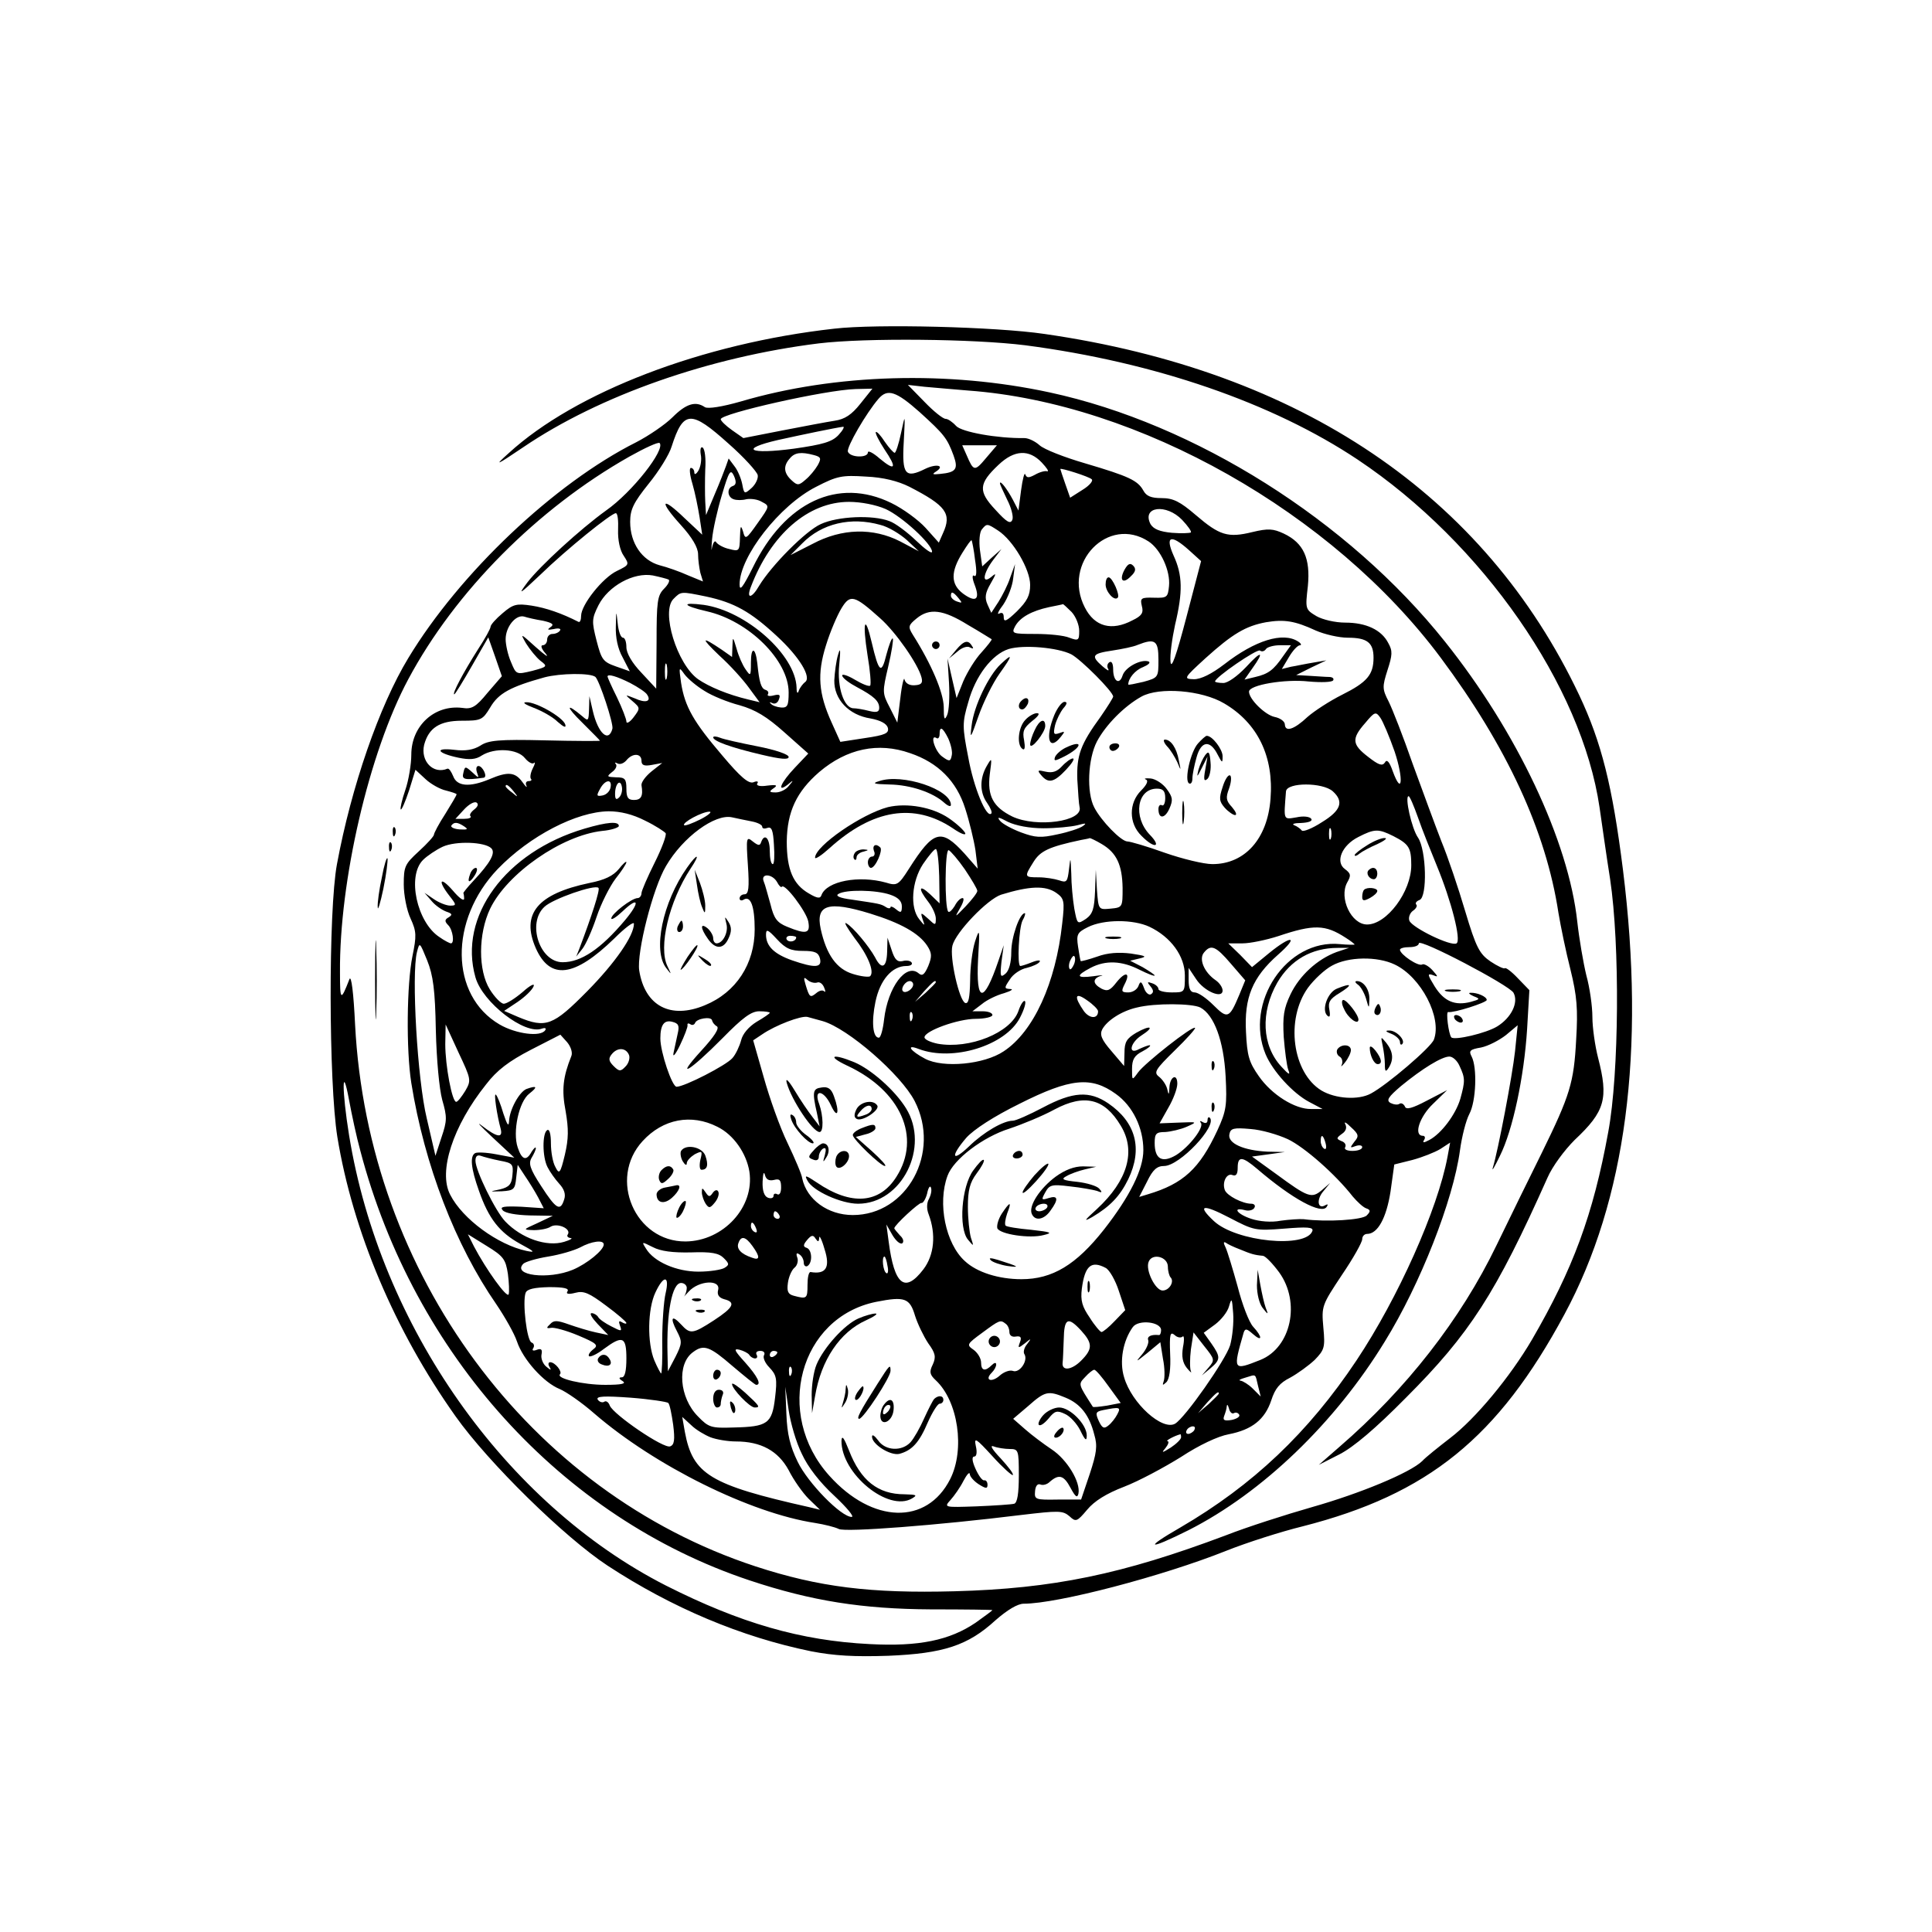<?xml version="1.0" standalone="no"?>
<!DOCTYPE svg PUBLIC "-//W3C//DTD SVG 20010904//EN"
 "http://www.w3.org/TR/2001/REC-SVG-20010904/DTD/svg10.dtd">
<svg version="1.0" xmlns="http://www.w3.org/2000/svg"
 width="512pt" height="512pt" viewBox="0 0 512 512"
 preserveAspectRatio="xMidYMid meet">
<g transform="translate(0,512) scale(0.1,-0.1)"
fill="#000000" stroke="none">
<path d="M2211 4249 c-350 -39 -686 -168 -863 -330 -39 -35 -35 -34 39 16 202
137 493 239 783 275 125 15 411 12 547 -5 344 -45 656 -153 881 -303 331 -221
594 -600 641 -922 6 -41 18 -127 28 -190 26 -173 24 -515 -5 -670 -40 -220
-94 -364 -202 -550 -58 -99 -150 -210 -217 -261 -31 -24 -65 -51 -74 -61 -32
-31 -165 -86 -292 -122 -70 -20 -173 -53 -229 -75 -274 -103 -457 -141 -718
-148 -223 -6 -360 11 -528 66 -600 197 -1027 775 -1061 1436 -4 84 -10 132
-15 120 -23 -59 -25 -58 -25 18 -2 242 77 583 181 777 124 232 342 452 586
590 41 23 76 39 80 36 16 -17 -72 -130 -142 -179 -68 -49 -174 -146 -208 -190
-27 -36 -22 -33 33 19 71 69 189 164 201 164 5 0 7 -20 6 -44 -1 -27 5 -55 15
-69 15 -23 15 -24 -18 -40 -38 -18 -95 -90 -95 -119 0 -11 -3 -18 -7 -16 -45
23 -86 37 -124 43 -40 6 -49 4 -77 -20 -18 -15 -32 -31 -32 -36 0 -5 -15 -32
-34 -61 -38 -60 -69 -118 -62 -118 2 0 23 34 47 76 l43 75 18 -51 18 -52 -38
-44 c-31 -38 -42 -44 -67 -40 -73 9 -135 -47 -135 -124 0 -25 -7 -68 -16 -94
-9 -26 -14 -49 -12 -51 2 -3 12 20 22 50 l17 55 27 -25 c14 -13 39 -27 54 -30
15 -4 28 -8 28 -10 0 -3 -14 -26 -30 -52 -17 -26 -30 -51 -30 -55 0 -4 -18
-24 -40 -44 -37 -34 -40 -40 -40 -88 0 -28 8 -69 18 -90 16 -35 16 -46 5 -100
-15 -74 -17 -247 -3 -336 35 -218 117 -430 225 -586 23 -34 48 -78 55 -99 16
-48 71 -109 113 -126 17 -7 59 -36 92 -65 161 -139 414 -264 585 -290 25 -4
53 -11 63 -16 18 -9 264 10 482 37 101 12 111 12 129 -3 17 -16 20 -15 47 17
19 23 51 43 98 61 39 15 106 51 151 79 47 31 98 55 126 60 62 12 96 39 113 90
10 31 22 46 50 60 20 11 49 32 65 47 26 27 28 33 23 86 -5 57 -4 59 49 139 30
44 54 87 54 95 0 8 6 14 13 14 28 0 51 42 62 112 l10 72 48 12 c26 7 59 20 74
29 l26 17 -7 -38 c-26 -139 -131 -374 -241 -539 -128 -192 -275 -331 -467
-443 -99 -57 -86 -61 22 -7 195 99 388 284 520 500 94 152 181 374 199 506 5
37 16 80 25 97 18 34 21 123 6 152 -8 15 -5 19 25 24 19 4 48 19 66 33 l31 26
-7 -69 c-7 -64 -45 -264 -59 -309 -3 -11 5 3 19 32 34 68 64 209 72 336 l6
103 -31 32 c-16 17 -32 29 -34 26 -3 -2 -20 6 -38 18 -29 20 -38 36 -67 133
-18 61 -46 144 -63 185 -16 41 -50 134 -76 205 -25 72 -54 146 -64 166 -17 33
-17 39 -3 83 13 40 14 51 2 72 -18 35 -59 54 -114 54 -27 0 -60 8 -76 17 -30
18 -30 19 -23 80 7 73 -11 114 -64 139 -28 13 -41 14 -83 4 -65 -16 -87 -9
-150 45 -42 36 -60 45 -91 45 -27 0 -40 5 -48 20 -15 27 -39 38 -154 72 -55
16 -109 37 -121 48 -11 10 -29 19 -40 19 -72 -1 -166 16 -181 32 -10 11 -22
19 -28 19 -7 0 -32 20 -56 45 l-44 45 44 -5 c25 -2 77 -7 116 -10 452 -33 966
-324 1252 -708 175 -235 279 -459 312 -676 6 -36 20 -104 32 -151 17 -69 20
-104 15 -185 -6 -114 -16 -147 -91 -300 -30 -60 -84 -171 -120 -245 -95 -197
-240 -382 -416 -534 l-55 -48 55 28 c37 19 95 68 175 149 170 170 239 277 376
584 13 30 45 73 72 100 81 76 90 110 62 218 -8 31 -15 80 -15 108 0 28 -7 78
-16 110 -8 33 -19 97 -24 142 -23 214 -160 504 -351 743 -256 321 -662 577
-1047 660 -268 58 -568 50 -819 -24 -49 -14 -87 -20 -95 -15 -25 17 -50 9 -86
-27 -19 -19 -63 -49 -96 -66 -217 -109 -468 -347 -604 -572 -77 -127 -151
-341 -189 -546 -23 -123 -22 -579 1 -723 41 -250 152 -513 313 -740 87 -123
289 -321 403 -396 171 -112 354 -189 539 -227 62 -12 115 -15 205 -12 146 6
211 27 284 94 32 28 59 44 75 44 90 0 368 73 536 140 55 22 146 51 203 65 333
85 518 235 694 562 163 302 215 697 155 1178 -28 223 -57 338 -116 463 -251
530 -738 859 -1417 957 -129 19 -446 27 -557 14z m69 -199 c-23 -29 -41 -41
-68 -45 -20 -3 -83 -15 -140 -26 l-102 -20 -30 21 c-17 12 -30 25 -30 29 0 15
279 78 358 80 l44 1 -32 -40z m157 -22 c65 -59 73 -69 90 -115 13 -36 7 -45
-36 -49 -19 -2 -22 -1 -11 6 25 16 3 22 -27 8 -54 -27 -63 -16 -58 70 4 77 4
77 -7 25 -6 -29 -14 -53 -17 -53 -3 0 -15 13 -26 29 -11 17 -21 28 -24 26 -2
-3 8 -23 23 -46 34 -50 29 -59 -13 -24 -17 15 -31 22 -31 16 0 -15 -47 -14
-53 2 -4 12 49 103 81 140 24 28 47 20 109 -35z m-506 -84 c41 -36 75 -74 77
-83 2 -9 -6 -25 -16 -34 -19 -17 -20 -17 -25 10 -3 15 -12 37 -21 48 l-15 20
-7 -20 c-4 -11 -17 -45 -30 -75 l-23 -55 -2 35 c-1 19 -1 58 0 86 2 29 -1 54
-7 58 -5 3 -7 -5 -5 -18 3 -14 0 -32 -6 -43 -6 -10 -11 -12 -11 -5 0 6 -4 12
-9 12 -5 0 -3 -19 4 -42 7 -24 15 -64 19 -89 l7 -46 -47 44 c-61 59 -69 47
-10 -18 30 -33 46 -60 46 -78 0 -14 3 -36 6 -49 l7 -23 -39 16 c-22 10 -56 22
-76 27 -47 13 -78 59 -78 115 0 33 9 51 49 101 27 33 55 78 61 99 31 96 51 97
151 7z m291 23 c-17 -18 -41 -25 -118 -36 -120 -16 -146 -1 -42 23 68 15 150
32 172 35 5 1 0 -9 -12 -22z m391 -61 c-30 -36 -33 -35 -51 7 l-12 27 46 0 46
0 -29 -34z m-456 8 c19 -5 20 -9 10 -27 -7 -12 -21 -29 -32 -38 -18 -16 -22
-16 -37 -2 -21 19 -23 38 -5 58 13 16 30 18 64 9z m604 -20 c13 -14 20 -24 14
-23 -5 2 -20 -2 -32 -9 -17 -9 -22 -9 -26 1 -2 6 -7 -12 -11 -42 l-7 -54 -15
29 c-15 28 -34 53 -34 43 0 -3 9 -22 19 -43 11 -21 17 -45 14 -53 -5 -13 -15
-7 -45 26 -46 49 -45 69 8 119 42 40 81 42 115 6z m-819 -62 c-16 -5 -15 -29
2 -35 8 -3 23 -3 34 0 11 2 30 0 41 -7 21 -11 21 -11 -11 -56 -31 -44 -33 -45
-39 -22 -6 18 -7 15 -8 -16 -1 -36 -2 -38 -28 -31 -15 3 -31 12 -35 18 -3 6
-8 0 -11 -14 -2 -13 -2 -4 0 21 2 25 14 78 26 118 19 64 23 70 32 51 7 -16 6
-24 -3 -27z m951 18 c5 -4 -6 -17 -24 -28 l-33 -21 -13 37 c-7 20 -13 38 -13
39 0 4 76 -20 83 -27z m-483 -20 c97 -50 113 -71 89 -123 l-11 -25 -35 39
c-19 21 -60 51 -91 66 -141 69 -282 3 -367 -171 -26 -52 -35 -64 -35 -45 0 74
106 210 203 259 56 29 69 31 132 27 46 -2 85 -12 115 -27z m-63 -59 c44 -20
123 -93 123 -113 0 -7 -19 7 -42 29 -24 23 -56 47 -71 52 -44 17 -137 13 -182
-8 -40 -18 -130 -109 -163 -163 -20 -35 -35 -36 -22 -3 53 139 152 225 260
225 32 0 72 -8 97 -19z m786 -29 c15 -16 25 -30 23 -33 -3 -2 -25 -3 -50 -1
-33 3 -49 10 -57 23 -24 47 42 55 84 11z m-800 -13 c21 -5 52 -24 70 -40 l32
-30 -49 26 c-72 37 -155 35 -232 -6 l-59 -30 31 31 c52 53 129 71 207 49z
m312 -15 c40 -26 85 -103 85 -144 0 -28 -8 -43 -35 -70 -27 -26 -35 -30 -35
-16 0 11 -4 14 -12 10 -7 -4 -2 7 11 24 12 18 24 49 26 69 l5 38 -13 -36 c-6
-19 -21 -48 -31 -64 l-19 -29 -10 22 c-8 18 -6 31 8 55 16 28 16 30 2 18 -26
-21 -22 9 5 45 l22 29 -26 -23 -25 -23 -6 43 c-3 24 -1 48 5 55 13 16 14 16
43 -3z m399 -29 c32 -21 58 -78 54 -118 -3 -30 -5 -32 -40 -31 -34 1 -37 -1
-32 -22 5 -18 0 -26 -25 -38 -55 -29 -100 -17 -126 34 -61 118 62 245 169 175z
m-460 -49 c5 -31 4 -46 -2 -42 -6 4 -6 -6 1 -24 15 -39 3 -48 -31 -23 -33 25
-33 58 -1 109 12 19 22 34 24 32 1 -2 6 -25 9 -52z m567 26 l32 -29 -39 -149
c-27 -103 -40 -139 -42 -118 -2 17 4 61 12 98 21 88 20 132 -4 184 -23 52 -7
57 41 14z m-1379 -78 c4 -3 -2 -14 -12 -24 -18 -18 -20 -34 -20 -142 l-1 -123
-39 42 c-25 26 -40 52 -40 68 0 14 -4 25 -9 25 -6 0 -12 17 -14 38 -4 36 -4
35 -5 -8 -1 -29 5 -59 18 -82 l19 -37 -37 13 c-34 12 -38 18 -51 68 -13 51
-13 58 5 94 26 51 93 88 144 79 19 -4 38 -9 42 -11z m100 -45 c74 -16 117 -40
186 -104 61 -56 94 -111 75 -123 -5 -4 -13 -14 -16 -22 -3 -10 -6 -7 -6 8 -3
87 -134 203 -246 219 -61 8 -57 -2 8 -17 111 -25 217 -130 217 -215 0 -35 -3
-41 -20 -40 -11 1 -23 5 -27 10 -5 4 -3 5 3 2 7 -4 15 0 18 9 5 13 2 15 -14
11 -11 -3 -18 -1 -15 3 3 5 0 10 -7 12 -11 4 -16 20 -21 70 -5 44 -17 45 -17
2 0 -36 -1 -37 -14 -18 -8 11 -19 36 -24 55 -10 33 -10 33 -11 6 l-1 -28 -27
19 c-55 37 -57 33 -7 -15 29 -26 64 -65 79 -86 l28 -38 -29 7 c-55 13 -105 34
-134 54 -56 40 -99 180 -65 213 20 20 19 20 87 6z m668 -4 c11 -13 10 -14 -4
-9 -9 3 -16 10 -16 15 0 13 6 11 20 -6z m-208 -53 c42 -37 101 -122 110 -157
4 -15 0 -20 -18 -21 -14 -1 -24 5 -27 15 -1 9 -7 -13 -11 -49 l-8 -65 -20 40
c-20 38 -20 41 -4 109 9 38 14 71 12 74 -3 2 -10 -17 -17 -43 -13 -53 -20 -48
-39 33 -18 77 -25 55 -11 -34 7 -41 10 -78 7 -81 -3 -3 -21 4 -41 16 -20 12
-35 16 -33 10 2 -7 20 -20 39 -30 45 -24 59 -37 59 -55 0 -11 -7 -13 -27 -8
-15 4 -34 7 -41 7 -25 0 -44 55 -38 115 4 40 3 48 -3 27 -5 -16 -9 -47 -10
-68 -1 -50 38 -92 96 -101 27 -5 43 -14 46 -25 3 -14 -6 -19 -61 -27 l-65 -10
-23 51 c-35 77 -39 129 -15 205 11 36 30 80 41 98 23 38 34 35 102 -26z m508
16 c11 -12 20 -34 20 -50 0 -25 -2 -27 -26 -18 -14 6 -54 10 -90 10 -61 0 -64
1 -54 20 13 24 44 41 90 51 19 4 36 7 37 8 1 0 11 -9 23 -21z m-275 -34 c33
-19 61 -37 63 -38 1 -2 -11 -17 -27 -35 -16 -17 -37 -51 -48 -76 l-18 -45 -12
52 -12 53 4 -65 c2 -36 0 -74 -5 -85 -7 -16 -9 -11 -9 22 -1 38 -32 112 -82
191 -13 21 -12 25 10 43 34 28 70 24 136 -17z m-1126 11 c26 -6 30 -10 20 -17
-10 -7 -8 -8 9 -5 12 3 20 1 16 -4 -3 -5 -12 -9 -20 -9 -8 0 -14 -7 -14 -15 0
-8 -5 -15 -12 -15 -6 0 -3 -10 8 -22 10 -13 -1 -5 -26 17 -41 37 -42 38 -26
10 10 -16 27 -37 38 -46 20 -15 19 -16 -22 -27 -42 -10 -42 -10 -56 24 -8 18
-14 46 -14 60 0 33 27 66 49 60 9 -3 31 -8 50 -11z m2048 -26 c23 -10 61 -19
85 -19 51 0 68 -13 68 -53 0 -45 -17 -65 -83 -98 -34 -17 -75 -44 -92 -59 -35
-33 -59 -41 -60 -20 0 8 -12 17 -27 20 -25 5 -68 47 -68 67 0 18 96 34 158 27
34 -3 62 -2 65 3 3 5 -2 9 -11 9 -9 0 -33 2 -52 3 l-35 2 40 20 40 19 -35 -6
c-19 -3 -46 -9 -59 -11 l-24 -6 19 32 c10 17 23 31 29 31 5 0 3 5 -5 10 -40
26 -114 3 -195 -60 -34 -26 -62 -40 -81 -40 -28 1 -28 2 31 56 71 64 106 85
160 95 48 8 76 4 132 -22z m-417 -77 c0 -47 0 -48 -40 -59 -22 -5 -40 -9 -40
-7 0 16 18 38 39 46 14 6 21 12 15 15 -20 7 -62 -15 -69 -37 -8 -26 -25 -16
-25 16 0 15 -4 23 -10 19 -6 -4 -7 -12 -3 -18 3 -7 -3 -3 -15 7 -32 28 -28 34
26 42 26 4 56 10 67 15 46 18 55 12 55 -39z m-231 14 c26 -14 111 -99 111
-112 0 -3 -15 -27 -33 -53 -54 -74 -64 -103 -62 -167 2 -33 4 -65 6 -73 10
-38 -114 -55 -178 -25 -51 25 -67 55 -60 112 6 45 6 46 -8 22 -19 -33 -19 -70
1 -98 9 -13 14 -25 11 -28 -13 -13 -47 70 -61 149 -16 81 -16 92 0 146 19 70
63 127 107 141 40 12 130 4 166 -14z m562 -4 c-26 -38 -40 -48 -74 -56 l-29
-7 21 30 c33 46 24 48 -17 3 -23 -24 -48 -42 -60 -42 -12 0 -22 2 -22 4 0 11
111 87 119 82 5 -4 12 -2 16 4 3 5 20 10 36 10 l30 0 -20 -28z m-1634 -59 c-3
-10 -5 -2 -5 17 0 19 2 27 5 18 2 -10 2 -26 0 -35z m100 -34 c20 -13 62 -30
93 -38 42 -12 72 -30 119 -72 l63 -56 -36 -38 c-37 -39 -49 -68 -18 -44 15 13
16 12 3 -3 -7 -10 -23 -18 -35 -18 -17 0 -19 2 -6 11 12 8 8 10 -17 7 -19 -3
-30 0 -26 6 4 5 -1 7 -10 3 -13 -5 -35 14 -83 71 -76 89 -99 129 -109 192 -6
43 -6 44 9 23 9 -12 33 -32 53 -44z m-289 37 c11 -11 48 -123 45 -137 -10 -38
-38 -13 -52 47 l-9 39 -1 -34 c-1 -32 -2 -33 -18 -19 -44 37 -44 26 0 -17 26
-26 47 -47 47 -48 0 -1 -66 -1 -146 1 -123 3 -150 0 -171 -14 -18 -11 -39 -15
-70 -11 -53 6 -45 -9 12 -21 29 -6 46 -5 62 6 34 21 94 18 114 -7 9 -11 20
-17 24 -13 4 4 3 -3 -3 -14 -6 -12 -8 -24 -5 -28 3 -3 1 -6 -6 -6 -7 0 -9 -6
-6 -12 3 -7 -2 -3 -11 10 -19 26 -38 28 -87 7 -53 -22 -86 -19 -96 8 -5 12
-11 21 -15 20 -38 -16 -72 20 -62 63 12 45 41 64 100 64 51 0 55 2 75 35 22
38 54 55 144 80 42 11 122 12 135 1z m92 -16 c21 -11 42 -25 45 -31 12 -18 -4
-23 -32 -10 -28 11 -28 11 -7 -7 21 -18 21 -19 3 -43 -10 -13 -19 -18 -19 -11
0 6 -11 35 -25 64 -14 28 -25 53 -25 55 0 8 24 1 60 -17z m1574 -54 c89 -52
132 -141 123 -253 -8 -106 -68 -173 -154 -173 -23 0 -80 14 -126 30 -47 17
-92 30 -99 30 -17 0 -70 55 -88 90 -21 40 -17 129 7 175 24 45 73 94 118 119
47 26 160 17 219 -18z m452 -128 c24 -72 20 -120 -5 -52 -9 26 -16 33 -21 23
-7 -10 -17 -6 -44 15 -43 33 -45 48 -8 90 25 30 28 31 40 14 7 -10 24 -50 38
-90z m-1183 35 c7 -16 12 -36 9 -46 -3 -15 -6 -16 -25 -2 -19 13 -34 61 -15
49 4 -3 8 2 8 10 0 23 8 19 23 -11z m-101 -39 c74 -25 123 -74 146 -147 11
-34 23 -84 27 -110 l6 -49 -35 40 c-62 68 -82 62 -147 -40 -28 -44 -32 -46
-61 -37 -72 20 -157 4 -171 -33 -3 -10 -11 -9 -33 4 -42 24 -59 63 -59 138 1
79 26 132 86 184 73 62 156 80 241 50z m-712 -20 c0 -12 7 -15 28 -11 l27 5
-28 -22 c-16 -13 -28 -29 -27 -37 5 -29 -1 -39 -20 -39 -16 0 -20 7 -20 30 0
26 -4 30 -27 30 -25 1 -26 2 -11 14 10 7 14 17 10 21 -4 5 -2 5 4 2 7 -4 17 0
24 8 16 20 40 19 40 -1z m-82 -71 c-2 -10 -11 -19 -21 -21 -16 -3 -17 -1 -7
17 13 25 33 28 28 4z m23 -26 c-8 -8 -11 -5 -11 9 0 27 14 41 18 19 2 -9 -1
-22 -7 -28z m-280 16 c13 -16 12 -17 -3 -4 -10 7 -18 15 -18 17 0 8 8 3 21
-13z m2171 0 c30 -27 22 -51 -29 -82 -26 -17 -50 -26 -53 -22 -3 4 -12 11 -20
14 -8 3 0 6 18 6 20 1 31 5 27 11 -4 6 -21 8 -39 4 -36 -6 -34 -9 -28 69 3 24
97 24 124 0z m226 -70 c11 -32 34 -89 50 -128 38 -92 65 -197 52 -205 -14 -9
-117 41 -125 60 -3 8 1 20 9 26 9 6 13 14 9 17 -3 4 1 9 9 12 21 8 18 132 -4
165 -17 24 -36 110 -25 110 3 0 14 -26 25 -57z m-2501 22 c-9 -7 -14 -15 -10
-18 3 -4 -4 -7 -17 -7 l-23 0 23 25 c12 13 27 22 33 18 6 -4 3 -11 -6 -18z
m453 -30 c27 -13 51 -29 54 -33 3 -5 -10 -40 -29 -78 -19 -38 -35 -75 -35 -81
0 -7 -5 -13 -10 -13 -16 0 -70 -42 -70 -54 0 -5 13 3 30 19 43 41 47 25 6 -24
-64 -76 -116 -111 -165 -111 -61 0 -95 104 -48 147 22 21 134 60 143 50 5 -4
-18 -75 -51 -162 l-8 -20 16 20 c9 11 26 49 38 85 12 36 35 81 50 101 16 20
29 40 29 44 0 4 -9 -4 -20 -18 -15 -18 -37 -29 -78 -37 -138 -29 -182 -82
-142 -173 38 -85 102 -77 208 26 28 28 52 46 52 39 0 -32 -50 -104 -124 -179
-90 -91 -109 -99 -183 -68 l-37 16 36 24 c19 13 38 31 42 41 4 9 -8 4 -29 -15
-20 -17 -42 -31 -50 -31 -7 0 -24 17 -37 38 -31 50 -31 147 1 214 45 93 189
194 297 206 24 2 44 9 44 13 0 13 -30 11 -91 -7 -210 -62 -335 -233 -289 -394
19 -67 131 -153 176 -136 9 3 12 1 9 -4 -12 -19 -78 -10 -121 15 -132 77 -134
277 -5 412 85 88 209 152 294 153 31 0 64 -8 97 -25z m147 4 c-22 -11 -41 -18
-44 -16 -6 7 48 36 67 36 8 0 -2 -9 -23 -20z m136 -6 c15 -3 27 -9 27 -14 0
-5 6 -6 14 -3 11 4 15 -7 17 -45 2 -28 1 -51 -3 -51 -5 0 -8 16 -8 35 0 34
-14 48 -23 23 -3 -10 -8 -9 -22 2 -17 14 -18 11 -13 -63 4 -60 2 -77 -9 -77
-7 0 -13 -5 -13 -11 0 -5 5 -7 11 -3 18 11 29 -17 29 -79 0 -91 -49 -167 -132
-201 -91 -38 -159 -2 -174 92 -7 48 36 218 71 277 45 77 130 139 175 129 14
-3 37 -8 53 -11z m772 -18 c33 0 74 4 90 8 22 6 26 6 15 -2 -8 -6 -38 -16 -67
-22 -45 -10 -59 -9 -97 5 -24 9 -50 23 -56 31 -9 11 -3 10 21 -3 21 -10 57
-17 94 -17z m-1535 5 c12 -8 9 -9 -12 -8 -15 1 -24 6 -22 10 7 10 16 10 34 -2z
m2297 -32 c-3 -7 -5 -2 -5 12 0 14 2 19 5 13 2 -7 2 -19 0 -25z m166 6 c41
-21 47 -31 47 -77 0 -70 -65 -157 -117 -157 -42 0 -75 70 -53 111 11 19 10 24
-6 36 -26 19 -8 63 36 85 43 22 53 22 93 2z m-773 -21 c39 -23 54 -55 55 -116
0 -51 0 -52 -32 -55 -32 -3 -32 -3 -36 50 l-3 53 -2 -57 c-2 -46 -6 -60 -24
-73 -23 -15 -23 -15 -31 27 -4 24 -8 66 -8 93 -2 44 -2 46 -6 12 -4 -34 -6
-37 -26 -30 -12 4 -37 8 -54 8 -39 0 -39 1 -14 41 18 29 41 40 126 58 11 2 22
4 23 5 2 0 17 -7 32 -16z m-1618 -11 c12 -12 -2 -38 -48 -87 -15 -16 -27 -31
-26 -32 1 -2 2 -9 2 -15 -1 -7 -14 3 -30 22 -34 39 -41 27 -9 -14 19 -24 19
-26 2 -26 -10 0 -30 8 -43 17 l-25 17 19 -22 c10 -12 28 -24 39 -28 15 -5 17
-8 6 -15 -11 -6 -11 -11 -1 -21 12 -12 17 -48 7 -48 -3 0 -17 7 -31 17 -59 39
-86 161 -43 204 11 11 35 27 52 35 35 16 112 13 129 -4z m1187 -74 l1 -72 -25
24 c-30 28 -33 16 -5 -20 11 -14 20 -34 20 -44 0 -19 -1 -19 -20 -1 -20 18
-21 18 -15 -1 7 -19 6 -19 -9 0 -25 31 -20 100 10 146 15 22 30 40 34 40 4 0
8 -32 9 -72z m68 18 c18 -27 33 -52 33 -57 0 -5 -14 -23 -31 -41 -29 -30 -30
-31 -15 -5 9 15 12 27 7 27 -6 0 -15 -9 -21 -21 -7 -11 -14 -18 -17 -15 -10
10 -9 166 1 163 5 -2 25 -25 43 -51z m-498 -33 c5 -10 11 -16 13 -13 8 10 65
-66 70 -92 6 -32 -5 -35 -56 -14 -27 11 -35 22 -44 59 -7 24 -14 52 -18 61 -9
22 22 21 35 -1z m740 -29 c21 -15 23 -21 16 -81 -17 -158 -76 -287 -155 -339
-52 -35 -160 -45 -208 -20 -40 21 -53 40 -17 26 90 -34 230 9 268 83 11 21 17
41 13 44 -3 3 -11 -8 -17 -26 -20 -58 -130 -102 -214 -87 -19 4 -35 11 -35 17
0 17 89 49 136 49 24 0 44 5 44 10 0 6 -12 10 -26 10 l-27 0 25 19 c13 11 40
24 59 29 19 6 26 11 16 11 -16 1 -16 3 -1 25 8 14 29 28 45 31 16 4 31 11 34
16 4 5 -5 5 -20 -1 -15 -6 -28 -10 -31 -10 -9 0 -4 102 6 121 6 10 8 19 6 19
-14 0 -36 -64 -36 -103 0 -28 -6 -49 -15 -57 -14 -12 -15 -8 -11 31 l6 44 -14
-41 c-39 -115 -60 -113 -54 4 5 81 4 84 -8 47 -7 -22 -13 -68 -13 -103 -1 -46
-4 -63 -13 -60 -16 6 -42 121 -34 152 9 36 93 123 129 135 75 23 117 25 146 5z
m-440 -5 c21 -7 31 -17 31 -31 0 -17 -3 -18 -15 -8 -8 7 -15 9 -15 6 0 -4 -6
-4 -12 0 -14 9 -18 9 -91 20 -32 4 -44 10 -35 15 19 12 99 11 137 -2z m-53
-50 c81 -25 129 -52 151 -85 13 -20 13 -29 3 -54 -10 -23 -16 -28 -26 -19 -33
27 -81 -37 -91 -122 -3 -27 -9 -49 -14 -49 -16 0 -20 42 -9 95 12 58 44 95 82
95 11 0 17 4 14 9 -3 5 -14 7 -24 4 -14 -3 -21 4 -29 29 l-11 33 -1 -37 c-1
-43 -15 -49 -32 -15 -16 29 -58 80 -76 90 -8 5 2 -12 21 -38 36 -46 54 -90 42
-102 -3 -3 -24 -1 -46 6 -43 13 -70 51 -85 119 -14 65 20 75 131 41z m740 -35
c57 -27 94 -78 94 -129 0 -45 0 -45 -35 -45 -19 0 -35 4 -35 9 0 5 -7 12 -16
15 -14 5 -15 4 -5 -8 8 -10 9 -16 1 -21 -5 -3 -14 4 -18 16 -7 19 -10 20 -15
6 -4 -10 -16 -17 -27 -17 -18 0 -19 3 -10 21 17 32 3 36 -21 6 -17 -22 -24
-25 -40 -17 -24 13 -24 27 -1 34 9 2 0 2 -20 -1 -46 -6 -48 1 -8 22 40 21 83
19 130 -5 22 -11 40 -18 40 -15 0 2 -15 12 -32 22 l-33 17 25 6 c21 5 17 7
-23 13 -32 4 -62 2 -89 -8 -23 -8 -43 -13 -44 -12 -1 1 -4 18 -7 38 -5 33 -2
38 26 52 42 21 120 21 163 1z m520 -29 c13 -8 24 -17 24 -18 0 -1 -18 -1 -39
1 -141 14 -254 -155 -197 -292 19 -45 72 -103 115 -126 l36 -19 -30 0 c-43 -1
-105 38 -139 87 -26 37 -31 54 -34 117 -5 91 17 145 85 205 57 50 36 53 -24 4
l-45 -37 -31 32 -32 31 38 0 c20 0 63 9 94 19 95 32 125 31 179 -4z m-1438
-35 c31 0 41 -4 45 -20 6 -25 -13 -26 -74 -5 -48 17 -69 38 -69 68 0 16 5 14
29 -12 23 -25 37 -31 69 -31z m-18 36 c0 -11 -19 -15 -25 -6 -3 5 1 10 9 10 9
0 16 -2 16 -4z m1901 -147 c14 -26 -6 -66 -43 -89 -29 -18 -114 -38 -122 -29
-7 9 -15 69 -8 67 14 -3 102 25 102 32 0 9 -26 20 -43 19 -7 0 -3 -4 8 -9 18
-7 18 -8 -7 -15 -42 -11 -71 1 -96 41 -19 31 -20 35 -5 30 15 -6 15 -5 -1 13
-10 11 -23 18 -27 15 -10 -6 -58 26 -59 39 0 4 11 7 25 7 14 0 25 4 25 10 0
15 240 -111 251 -131z m-2856 -99 c2 -80 9 -155 17 -185 13 -45 13 -55 -2 -99
l-16 -49 -23 99 c-25 103 -41 382 -26 441 7 27 7 27 27 -22 16 -40 21 -78 23
-185z m2107 176 l38 -44 -16 -39 c-26 -62 -31 -64 -68 -27 -19 19 -41 34 -50
34 -11 0 -16 9 -16 33 l0 32 20 -30 c21 -32 70 -53 70 -30 0 8 -8 20 -18 27
-31 21 -46 57 -31 74 18 22 31 17 71 -30z m280 31 c-51 -19 -98 -62 -122 -112
-18 -38 -21 -58 -18 -113 3 -37 8 -76 12 -87 6 -15 2 -14 -18 8 -52 56 -56
144 -11 223 35 60 91 92 160 92 l30 0 -33 -11z m-696 -33 c-4 -9 -9 -15 -11
-12 -3 3 -3 13 1 22 4 9 9 15 11 12 3 -3 3 -13 -1 -22z m850 0 c70 -33 126
-141 104 -199 -8 -21 -124 -120 -167 -143 -33 -18 -94 -14 -131 8 -77 47 -96
188 -36 272 16 22 45 49 64 59 43 24 120 25 166 3z m-1531 -48 c7 3 15 -3 19
-13 4 -9 4 -14 0 -10 -4 4 -13 2 -21 -5 -16 -13 -18 -11 -28 22 -6 20 -5 22 5
13 7 -6 18 -9 25 -7z m255 -5 c0 -12 -20 -25 -27 -18 -7 7 6 27 18 27 5 0 9
-4 9 -9z m60 6 c0 -2 -12 -14 -27 -28 l-28 -24 24 28 c23 25 31 32 31 24z
m430 -77 c0 -21 -23 -20 -38 1 -27 39 -23 51 9 28 16 -11 29 -24 29 -29z m271
10 c37 -20 62 -89 67 -182 4 -77 2 -92 -22 -144 -47 -101 -90 -141 -184 -169
l-23 -7 21 41 c15 31 26 41 45 41 41 0 142 107 121 128 -3 3 -6 0 -6 -7 0 -7
-5 -9 -12 -5 -7 4 -10 4 -6 -1 11 -11 -30 -64 -65 -86 -37 -22 -57 -11 -57 32
0 25 4 29 28 29 15 1 41 7 57 14 29 13 29 13 -21 11 l-51 -2 23 41 c13 22 24
51 24 64 0 29 -20 19 -21 -11 -1 -20 -2 -20 -6 -2 -3 11 -13 25 -22 32 -14 11
-9 19 42 69 32 31 56 58 54 60 -6 7 -134 -94 -151 -118 -16 -22 -16 -22 -16 9
0 25 6 36 28 47 15 8 23 15 19 16 -5 0 -17 -5 -28 -10 -30 -17 -25 16 6 36 36
23 25 29 -14 7 -25 -15 -31 -24 -31 -53 l-1 -35 -34 40 c-26 30 -31 43 -24 57
13 24 52 49 92 58 48 12 146 11 168 0z m-1141 -14 c0 -2 -16 -13 -35 -24 -21
-13 -37 -32 -41 -49 -4 -15 -14 -37 -23 -47 -16 -19 -127 -76 -148 -76 -12 0
-43 92 -43 128 0 36 10 50 32 44 16 -4 19 -10 14 -31 -3 -14 -8 -37 -11 -51
-3 -14 5 -5 17 20 12 25 21 49 20 53 -1 5 2 6 7 3 5 -4 11 -2 13 3 4 12 43 18
45 7 1 -5 6 -12 13 -16 7 -5 -7 -27 -42 -65 -72 -79 -30 -54 57 34 53 54 76
71 97 71 16 0 28 -2 28 -4z m377 -18 c-3 -8 -6 -5 -6 6 -1 11 2 17 5 13 3 -3
4 -12 1 -19z m-237 -4 c67 -19 208 -142 244 -212 70 -136 -20 -302 -164 -302
-66 0 -122 41 -134 97 -1 10 -19 52 -39 94 -20 41 -48 120 -63 174 l-28 98 24
16 c35 24 103 50 120 46 8 -2 26 -7 40 -11z m-947 -185 c-10 -16 -20 -29 -24
-29 -11 0 -29 96 -29 153 l1 52 34 -74 c34 -72 34 -74 18 -102z m281 92 c-22
-55 -26 -89 -15 -146 8 -47 8 -72 -2 -115 -12 -50 -15 -53 -25 -33 -7 12 -12
40 -12 63 0 25 -4 39 -10 35 -13 -8 -13 -71 1 -98 6 -12 20 -32 31 -44 13 -14
18 -28 13 -42 -10 -32 -21 -26 -61 36 -30 46 -34 60 -25 75 6 10 11 21 11 25
0 5 -5 0 -11 -9 -14 -26 -26 -22 -37 11 -14 41 3 122 31 143 23 18 20 22 -8
12 -19 -8 -45 -55 -46 -86 -1 -15 -5 -9 -15 21 -7 24 -16 47 -20 50 -6 6 3
-55 13 -91 6 -25 -10 -22 -49 8 -18 14 -6 1 26 -29 l59 -55 -48 9 c-26 5 -51
6 -56 3 -14 -8 -11 -40 10 -99 26 -75 55 -111 109 -141 39 -21 42 -24 17 -19
-75 16 -169 84 -202 149 -32 61 7 182 95 292 29 38 61 62 119 92 l78 40 18
-20 c10 -12 15 -28 11 -37z m153 3 c3 -8 -1 -22 -9 -30 -13 -14 -17 -14 -32 1
-13 13 -14 20 -5 31 15 19 38 18 46 -2z m2201 -29 c15 -32 15 -40 2 -87 -12
-41 -50 -92 -82 -109 -15 -8 -19 -8 -14 0 4 6 2 11 -3 11 -26 0 -9 51 27 85
l37 36 -54 -28 c-38 -20 -55 -25 -58 -15 -3 6 -9 10 -14 7 -5 -4 -16 -2 -24 2
-12 7 -6 16 28 45 56 46 108 78 128 78 9 0 21 -11 27 -25z m-2913 -225 c142
-540 533 -972 1031 -1138 165 -55 300 -76 481 -77 90 0 163 -1 163 -2 0 -1
-20 -16 -44 -33 -69 -47 -151 -64 -281 -57 -183 9 -344 56 -540 155 -426 217
-758 688 -840 1194 -19 117 -19 195 0 93 7 -38 20 -99 30 -135z m2002 151 c45
-32 73 -90 73 -149 0 -51 -36 -123 -104 -210 -74 -94 -137 -132 -219 -132 -60
0 -118 18 -150 48 -51 46 -73 153 -46 226 16 44 94 103 164 125 33 11 87 33
120 51 79 42 132 29 175 -43 41 -67 19 -145 -63 -221 -34 -31 -37 -35 -12 -21
47 28 73 55 95 100 39 81 20 151 -53 201 -50 34 -94 31 -173 -11 -36 -19 -72
-35 -80 -35 -25 0 -77 -30 -116 -68 -46 -44 -50 -27 -7 23 20 22 72 56 141 90
135 68 190 73 255 26z m-1056 -87 c43 -21 77 -70 85 -119 14 -94 -69 -184
-169 -185 -134 -1 -206 166 -114 266 54 59 129 73 198 38z m1688 -40 c-12 -16
-12 -17 4 -11 9 3 17 2 17 -3 0 -6 -12 -10 -26 -10 -14 0 -23 4 -19 10 3 6 -1
13 -10 16 -14 6 -14 8 1 19 11 7 14 17 9 26 -4 8 3 4 15 -8 21 -19 22 -24 9
-39z m-176 7 c44 -21 126 -93 172 -152 12 -14 27 -28 35 -31 12 -4 13 -8 2
-19 -11 -12 -106 -18 -167 -10 -11 1 -39 -1 -61 -4 -25 -5 -57 -2 -78 5 -37
12 -52 32 -17 23 10 -3 22 0 25 6 4 6 0 11 -8 11 -23 0 -64 21 -70 36 -8 21 5
46 20 40 10 -4 14 3 14 19 0 32 12 31 52 -3 92 -79 171 -122 184 -100 4 6 3 8
-4 4 -20 -12 -24 15 -5 37 l18 22 -22 -19 c-27 -23 -37 -19 -120 42 l-65 47
44 6 43 6 -46 1 c-63 3 -106 22 -101 46 3 16 11 18 56 14 29 -2 73 -15 99 -27z
m100 -11 c3 -11 1 -18 -4 -14 -5 3 -9 12 -9 20 0 20 7 17 13 -6z m-2188 -46
c33 -6 36 -9 33 -38 -2 -25 -9 -32 -33 -38 -29 -6 -29 -6 5 -5 32 2 35 5 38
36 l4 34 19 -29 c11 -16 27 -42 35 -57 l15 -29 -59 4 c-48 2 -58 0 -50 -9 6
-8 36 -13 72 -14 l61 -1 -40 -19 c-40 -18 -40 -18 -10 -19 17 0 37 4 44 9 18
11 55 -5 46 -20 -4 -5 0 -9 7 -10 7 0 0 -5 -17 -10 -46 -14 -113 9 -156 54
-26 27 -79 135 -79 161 0 12 5 16 14 13 8 -3 31 -9 51 -13z m726 -51 c15 4 19
0 19 -20 0 -13 -4 -21 -10 -18 -5 3 -10 2 -10 -4 0 -6 -7 -8 -15 -5 -10 4 -15
19 -14 43 1 20 3 28 6 18 3 -13 11 -17 24 -14z m411 -50 c-6 -10 -7 -26 -1
-41 20 -53 15 -108 -14 -146 -49 -64 -77 -42 -92 74 l-6 45 16 -28 c9 -15 20
-25 26 -22 5 4 3 13 -6 21 -8 9 -15 17 -15 19 0 8 66 69 72 67 4 -1 11 10 15
25 3 16 8 22 10 16 3 -7 0 -20 -5 -30z m941 -79 c61 5 78 4 75 -6 -16 -47
-202 -29 -261 26 -46 43 -30 46 41 9 65 -34 69 -35 145 -29z m-1338 36 c3 -5
1 -10 -4 -10 -6 0 -11 5 -11 10 0 6 2 10 4 10 3 0 8 -4 11 -10z m-61 -36 c3
-8 2 -12 -4 -9 -6 3 -10 10 -10 16 0 14 7 11 14 -7z m-658 -120 c3 -23 4 -48
2 -54 -4 -12 -60 66 -92 127 l-16 32 50 -31 c44 -27 50 -35 56 -74z m825 96
c0 8 7 -5 14 -30 16 -49 4 -68 -37 -61 -5 0 -8 -15 -8 -34 0 -37 -2 -38 -36
-29 -16 4 -19 12 -16 34 2 16 10 34 17 40 8 6 11 19 8 27 -4 11 -2 14 5 9 7
-4 12 -14 12 -22 0 -8 5 -12 10 -9 14 9 12 43 -2 48 -10 3 -10 8 1 21 11 13
16 14 22 4 7 -10 9 -10 10 2z m-177 -22 c21 -29 20 -39 -1 -31 -30 10 -42 24
-36 39 7 20 19 17 37 -8z m-394 4 c0 -15 -44 -51 -82 -67 -65 -27 -162 -15
-131 16 5 5 35 14 66 19 31 5 68 16 84 24 31 17 63 21 63 8z m231 -21 c55 2
74 -2 87 -15 15 -15 15 -18 2 -26 -8 -5 -39 -10 -69 -10 -58 0 -118 26 -139
61 -12 19 -12 19 18 4 21 -11 53 -15 101 -14z m1455 8 c29 -12 38 -15 61 -17
7 -1 26 -21 43 -44 57 -79 32 -199 -50 -232 -73 -29 -73 -28 -44 73 4 11 8 10
24 -4 26 -23 26 -8 1 19 -11 12 -29 59 -41 106 -13 47 -27 93 -32 104 -6 12
-6 16 0 13 5 -4 22 -12 38 -18z m-934 -44 c3 -13 1 -22 -3 -19 -9 5 -13 44 -5
44 2 0 6 -11 8 -25z m743 -2 c0 -12 4 -25 7 -28 11 -11 -3 -35 -21 -35 -19 0
-46 54 -37 76 9 24 51 14 51 -13z m-165 -3 c10 -5 26 -33 35 -61 l17 -51 -28
-29 c-15 -16 -31 -29 -35 -29 -3 0 -18 17 -31 38 -20 29 -25 45 -21 77 8 61
25 75 63 55z m-1166 -67 c-5 -21 -9 -77 -9 -125 1 -49 -1 -88 -3 -88 -1 0 -10
16 -18 35 -19 46 -18 136 3 180 22 47 38 45 27 -2z m56 14 c0 -7 -3 -17 -7
-23 -5 -5 1 1 12 13 27 30 86 33 78 4 -3 -12 2 -20 16 -24 32 -8 25 -22 -27
-56 -57 -37 -63 -37 -87 -11 -25 27 -30 18 -11 -18 14 -27 14 -32 -4 -68 l-20
-38 -1 44 c-3 112 12 190 36 190 8 0 15 -6 15 -13z m-316 -9 c-5 -7 2 -9 21
-4 22 6 37 -1 81 -34 30 -22 54 -43 54 -46 0 -3 -5 -2 -12 2 -8 5 -9 2 -5 -9
6 -16 4 -16 -23 -2 -16 8 -32 19 -35 25 -3 5 -11 10 -17 10 -7 0 1 -13 16 -29
l28 -29 -33 7 c-19 4 -51 14 -71 21 -31 11 -40 12 -50 1 -11 -10 -10 -12 2
-10 8 2 41 -7 72 -20 50 -21 55 -26 40 -37 -9 -7 -14 -15 -11 -18 3 -3 21 5
39 19 50 37 60 33 60 -25 0 -33 -4 -50 -12 -50 -9 0 -8 -4 2 -10 11 -7 -3 -10
-46 -10 -59 0 -131 17 -120 28 7 7 -13 32 -26 32 -5 0 -6 -6 -2 -12 6 -10 4
-10 -8 0 -9 7 -15 22 -13 32 3 14 -1 17 -12 13 -10 -4 -14 -2 -10 4 4 6 2 13
-4 15 -13 4 -25 108 -16 132 4 10 23 14 62 15 38 0 54 -3 49 -11z m921 -65 c7
-22 23 -55 35 -73 19 -26 21 -36 12 -56 -10 -20 -8 -27 8 -42 59 -55 78 -183
38 -262 -62 -122 -206 -118 -320 9 -148 164 -79 420 124 461 76 15 89 10 103
-37z m835 -78 c-12 -39 -119 -192 -146 -208 -34 -19 -115 54 -135 123 -13 42
-3 97 23 133 15 21 75 14 75 -8 0 -8 -3 -14 -6 -13 -21 2 -32 -4 -28 -14 2 -7
-5 -24 -17 -38 -18 -21 -16 -20 14 4 l35 29 7 -44 c5 -24 5 -51 2 -59 -4 -12
-3 -12 7 -3 8 8 12 35 10 75 -2 52 0 60 12 50 7 -7 17 -8 21 -4 4 4 5 -9 1
-28 -4 -25 -1 -41 10 -55 9 -11 14 -15 11 -9 -3 7 -3 33 0 58 l7 45 28 -36
c28 -35 29 -37 12 -57 l-18 -21 23 19 c27 23 27 30 2 66 l-20 28 30 22 c16 12
33 33 37 48 7 24 8 22 11 -18 2 -25 -2 -63 -8 -85z m-595 57 c6 -4 10 -14 10
-22 0 -9 7 -14 17 -12 13 2 16 -2 11 -15 -6 -16 -5 -17 13 -3 17 14 18 14 6
-2 -8 -9 -11 -22 -7 -27 10 -17 -13 -51 -31 -44 -8 3 -24 -3 -34 -12 -22 -20
-42 -13 -22 7 7 7 12 16 12 22 0 6 -5 5 -12 -2 -17 -17 -28 -15 -28 7 0 11 -9
26 -20 34 -19 13 -18 15 23 45 46 34 48 35 62 24z m200 -18 c31 -34 31 -49 0
-80 -25 -25 -51 -28 -49 -6 1 7 2 35 3 62 1 57 11 62 46 24z m-924 -94 c32
-27 60 -50 63 -50 15 0 3 23 -29 59 -29 32 -32 38 -15 34 11 -3 23 -9 26 -14
3 -5 10 -9 15 -9 6 0 7 5 4 10 -3 6 1 10 10 10 9 0 13 -5 10 -11 -4 -6 2 -21
14 -33 19 -20 21 -30 15 -80 -8 -69 -20 -77 -110 -79 -59 -2 -66 0 -94 29 -50
50 -57 140 -13 171 28 21 44 15 104 -37z m119 36 c0 -3 -4 -8 -10 -11 -5 -3
-10 -1 -10 4 0 6 5 11 10 11 6 0 10 -2 10 -4z m37 -58 c-3 -8 -6 -5 -6 6 -1
11 2 17 5 13 3 -3 4 -12 1 -19z m841 -32 l32 -44 -36 -7 c-20 -3 -37 -5 -38
-3 -39 61 -39 59 -20 79 9 10 20 19 24 19 4 0 21 -20 38 -44z m396 1 l7 -28
-21 21 c-11 11 -26 20 -32 21 -7 1 -2 4 12 8 30 9 26 12 34 -22z m-1209 -180
c16 -35 48 -76 86 -111 33 -31 54 -56 46 -56 -28 0 -116 90 -143 146 -20 41
-28 73 -30 127 l-3 72 9 -62 c5 -34 20 -86 35 -116z m699 149 c39 -16 63 -46
76 -98 9 -30 6 -49 -12 -104 l-23 -68 -62 0 c-59 -1 -62 0 -60 22 1 13 6 21
14 18 7 -3 18 0 25 7 24 21 37 18 55 -16 13 -24 18 -28 21 -15 6 30 -30 90
-71 117 -21 14 -53 38 -70 53 l-32 28 40 34 c45 40 53 41 99 22z m406 11 c0
-2 -12 -14 -27 -28 l-28 -24 24 28 c23 25 31 32 31 24z m-1459 -25 c4 -4 9
-30 13 -58 5 -40 3 -53 -8 -57 -17 -7 -150 84 -160 108 -3 9 -10 14 -15 10 -5
-3 -13 0 -17 6 -5 9 17 10 87 5 52 -4 97 -11 100 -14z m1499 -27 c5 3 11 1 14
-4 3 -5 -6 -11 -20 -14 -19 -3 -24 -1 -20 10 3 8 7 20 7 26 1 7 3 4 6 -6 2 -9
8 -15 13 -12z m-309 -3 c-5 -10 -16 -24 -24 -30 -11 -9 -16 -7 -25 12 -10 22
-8 25 11 29 45 9 48 8 38 -11z m-1078 -61 c16 -6 46 -11 67 -11 67 0 112 -25
140 -76 13 -26 37 -60 53 -76 l30 -29 -29 7 c-263 59 -308 87 -329 199 l-7 40
24 -22 c12 -12 36 -26 51 -32z m1282 19 c-3 -5 -11 -10 -16 -10 -6 0 -7 5 -4
10 3 6 11 10 16 10 6 0 7 -4 4 -10z m-35 -19 c0 -5 -12 -17 -27 -27 -24 -15
-26 -15 -14 -1 7 9 10 17 5 18 -7 0 18 14 34 18 1 1 2 -3 2 -8z m-446 -100 c3
3 -12 22 -32 44 -22 23 -30 36 -19 32 10 -4 30 -7 43 -7 23 0 24 -3 24 -70 0
-48 -4 -72 -12 -75 -7 -2 -52 -5 -100 -7 -86 -3 -87 -3 -69 17 10 11 26 34 34
50 9 17 16 25 17 19 0 -7 11 -19 23 -27 19 -12 24 -13 24 -2 0 8 -4 13 -9 12
-5 -1 -15 13 -23 31 -9 20 -10 32 -3 32 6 0 8 11 4 28 -5 24 0 21 44 -27 27
-30 52 -52 54 -50z"/>
<path d="M2980 3610 c-15 -28 -4 -39 17 -17 13 12 14 20 6 28 -8 8 -14 5 -23
-11z"/>
<path d="M2930 3571 c0 -19 23 -45 32 -35 7 6 -14 54 -24 54 -5 0 -8 -8 -8
-19z"/>
<path d="M2470 3410 c0 -5 5 -10 10 -10 6 0 10 5 10 10 0 6 -4 10 -10 10 -5 0
-10 -4 -10 -10z"/>
<path d="M2534 3398 l-19 -23 22 18 c12 11 27 16 34 11 8 -4 10 -3 5 4 -10 17
-21 15 -42 -10z"/>
<path d="M2652 3360 c-32 -30 -71 -111 -77 -162 -5 -39 -3 -36 18 24 13 37 38
88 56 113 35 49 36 56 3 25z"/>
<path d="M2707 3263 c-10 -9 -9 -23 2 -23 5 0 11 7 15 15 5 15 -5 20 -17 8z"/>
<path d="M2794 3225 c-25 -61 -14 -97 17 -58 12 15 12 16 -4 10 -15 -5 -16 -2
-11 21 4 15 14 35 22 45 10 11 11 17 3 17 -7 0 -19 -16 -27 -35z"/>
<path d="M2717 3212 c-19 -20 -23 -67 -7 -77 6 -4 7 5 4 23 -5 24 -1 33 21 51
17 13 22 21 13 21 -8 0 -22 -8 -31 -18z"/>
<path d="M2742 3185 c-7 -14 -12 -31 -12 -38 1 -17 40 32 40 49 0 23 -16 16
-28 -11z"/>
<path d="M2823 3138 c-12 -6 -24 -17 -27 -24 -4 -12 0 -11 24 1 49 25 52 47 3
23z"/>
<path d="M2814 3089 c-13 -14 -25 -18 -43 -14 -21 5 -23 4 -12 -9 19 -23 34
-20 66 14 16 17 24 30 18 30 -5 0 -18 -9 -29 -21z"/>
<path d="M1890 3166 c0 -10 47 -27 128 -46 51 -12 72 -14 72 -6 0 7 -36 19
-82 28 -46 9 -91 19 -100 23 -10 4 -18 4 -18 1z"/>
<path d="M1415 3244 c21 -8 50 -24 63 -37 16 -14 23 -17 20 -7 -6 19 -77 60
-103 59 -12 0 -4 -6 20 -15z"/>
<path d="M1228 3072 c-5 -18 3 -20 54 -13 11 2 -3 31 -14 31 -6 0 -7 -8 -4
-17 6 -16 5 -16 -12 0 -19 17 -20 17 -24 -1z"/>
<path d="M3175 3150 c-20 -22 -37 -98 -24 -106 5 -3 9 3 9 13 0 10 5 35 11 56
12 44 36 47 56 7 12 -23 13 -23 13 -4 0 18 -27 54 -42 54 -3 0 -13 -9 -23 -20z"/>
<path d="M3093 3142 c9 -9 21 -29 27 -42 10 -24 10 -24 4 5 -6 33 -21 55 -37
55 -5 0 -3 -8 6 -18z"/>
<path d="M2940 3140 c0 -5 4 -10 9 -10 6 0 13 5 16 10 3 6 -1 10 -9 10 -9 0
-16 -4 -16 -10z"/>
<path d="M3194 3119 c-6 -8 -14 -25 -18 -39 -5 -21 -4 -21 9 5 l15 30 -6 -35
c-5 -27 -3 -32 6 -24 6 6 10 26 8 44 -2 27 -5 31 -14 19z"/>
<path d="M3240 3034 c-10 -30 -9 -38 6 -55 9 -10 22 -19 27 -19 6 0 2 9 -8 21
-16 17 -17 25 -8 49 6 17 7 32 3 35 -5 3 -14 -11 -20 -31z"/>
<path d="M3037 3054 c7 -3 2 -14 -13 -29 -33 -33 -33 -87 1 -120 34 -35 55
-31 22 3 -45 47 -34 122 19 122 16 0 22 -6 22 -25 0 -13 -4 -22 -9 -19 -5 3
-9 -2 -9 -10 0 -27 17 -26 29 1 10 23 9 30 -7 52 -10 14 -30 27 -43 28 -13 1
-19 0 -12 -3z"/>
<path d="M3133 2965 c0 -27 2 -38 4 -22 2 15 2 37 0 50 -2 12 -4 0 -4 -28z"/>
<path d="M2330 3050 c-20 -6 -15 -8 28 -9 55 -1 114 -21 144 -48 10 -9 18 -12
18 -6 0 41 -129 84 -190 63z"/>
<path d="M2353 2981 c-69 -18 -193 -103 -193 -134 0 -5 17 6 38 25 115 104
225 121 327 53 20 -14 35 -20 33 -13 -3 7 -22 25 -44 40 -43 29 -110 41 -161
29z"/>
<path d="M2316 2865 c4 -8 1 -15 -5 -15 -6 0 -11 -7 -11 -15 0 -8 4 -15 8 -15
12 0 32 46 25 54 -12 12 -22 6 -17 -9z"/>
<path d="M2265 2859 c-4 -6 -4 -13 -1 -16 3 -4 6 -1 6 5 0 6 8 13 18 15 15 4
15 5 0 6 -9 0 -20 -4 -23 -10z"/>
<path d="M1821 2821 c-65 -92 -92 -221 -55 -267 14 -18 14 -18 3 5 -25 51 4
172 61 259 27 40 19 43 -9 3z"/>
<path d="M1847 2775 c3 -22 9 -49 14 -60 7 -18 8 -17 8 5 0 14 -7 41 -14 60
l-14 35 6 -40z"/>
<path d="M1925 2672 c6 -22 -9 -52 -26 -52 -5 0 -9 6 -9 14 0 7 -7 19 -15 26
-20 16 -19 0 1 -28 20 -29 42 -28 55 2 8 17 8 29 0 42 -11 17 -11 17 -6 -4z"/>
<path d="M1796 2665 c-3 -8 -1 -15 4 -15 6 0 10 7 10 15 0 8 -2 15 -4 15 -2 0
-6 -7 -10 -15z"/>
<path d="M1822 2584 c-12 -19 -20 -34 -18 -34 7 0 49 61 44 65 -2 2 -13 -12
-26 -31z"/>
<path d="M1862 2574 c10 -10 20 -16 22 -13 3 3 -5 11 -17 18 -21 13 -21 12 -5
-5z"/>
<path d="M3623 2880 c-18 -11 -33 -23 -33 -26 0 -4 6 -2 13 4 6 5 28 17 47 25
19 9 28 16 20 16 -8 1 -30 -8 -47 -19z"/>
<path d="M3627 2814 c-8 -8 1 -24 14 -24 5 0 9 7 9 15 0 15 -12 20 -23 9z"/>
<path d="M3615 2762 c-3 -3 -5 -11 -5 -19 0 -11 5 -11 20 -3 11 6 20 14 20 19
0 8 -27 11 -35 3z"/>
<path d="M1246 2804 c-9 -24 -2 -26 12 -4 7 11 8 20 3 20 -5 0 -12 -7 -15 -16z"/>
<path d="M2933 2633 c9 -2 25 -2 35 0 9 3 1 5 -18 5 -19 0 -27 -2 -17 -5z"/>
<path d="M3833 2493 c9 -2 25 -2 35 0 9 3 1 5 -18 5 -19 0 -27 -2 -17 -5z"/>
<path d="M3855 2420 c3 -5 11 -10 16 -10 6 0 7 5 4 10 -3 6 -11 10 -16 10 -6
0 -7 -4 -4 -10z"/>
<path d="M3598 2511 c7 -4 17 -21 22 -37 8 -28 8 -28 9 -3 1 26 -15 49 -33 49
-6 0 -5 -4 2 -9z"/>
<path d="M3543 2500 c-25 -10 -41 -56 -26 -71 7 -7 9 -2 6 15 -4 20 1 29 28
45 35 22 31 27 -8 11z"/>
<path d="M3562 2446 c10 -24 38 -44 38 -28 0 13 -31 52 -40 52 -5 0 -5 -11 2
-24z"/>
<path d="M3646 2451 c-4 -7 -5 -15 -2 -18 9 -9 19 4 14 18 -4 11 -6 11 -12 0z"/>
<path d="M3688 2380 c12 -5 22 -15 22 -21 0 -7 3 -9 6 -6 10 10 -16 37 -35 36
-11 0 -9 -3 7 -9z"/>
<path d="M3664 2350 c3 -14 6 -36 6 -50 0 -20 2 -22 10 -10 14 22 12 43 -6 66
-15 18 -15 18 -10 -6z"/>
<path d="M3544 2339 c-3 -6 -1 -15 6 -19 7 -4 9 -14 6 -21 -4 -8 0 -5 8 5 9
11 16 26 16 33 0 16 -26 17 -36 2z"/>
<path d="M3630 2343 c0 -19 11 -43 21 -43 13 0 11 14 -6 36 -8 10 -15 14 -15
7z"/>
<path d="M3211 2294 c0 -11 3 -14 6 -6 3 7 2 16 -1 19 -3 4 -6 -2 -5 -13z"/>
<path d="M3211 2184 c0 -11 3 -14 6 -6 3 7 2 16 -1 19 -3 4 -6 -2 -5 -13z"/>
<path d="M2245 2296 c142 -66 197 -190 131 -294 -45 -72 -120 -78 -211 -16
-30 20 -34 21 -25 5 14 -27 89 -61 134 -61 116 0 191 150 127 253 -29 47 -92
103 -137 122 -58 24 -74 17 -19 -9z"/>
<path d="M2085 2250 c13 -46 69 -130 87 -130 11 0 10 43 -1 74 -16 41 12 38
31 -3 18 -39 24 -19 8 24 -7 20 -16 26 -33 23 -23 -3 -25 -11 -12 -68 l7 -35
-19 25 c-11 14 -32 45 -47 70 -17 28 -25 35 -21 20z"/>
<path d="M2270 2181 c-7 -14 -7 -22 0 -26 14 -9 62 23 55 35 -10 17 -44 11
-55 -9z m40 0 c0 -5 -7 -12 -16 -15 -24 -9 -28 -7 -14 9 14 17 30 20 30 6z"/>
<path d="M2097 2153 c8 -24 44 -63 57 -63 6 0 -1 10 -16 21 -16 11 -28 27 -28
34 0 8 -4 17 -10 20 -6 4 -7 -1 -3 -12z"/>
<path d="M2283 2130 c-13 -5 -23 -13 -23 -18 0 -11 74 -82 85 -82 6 0 -10 17
-34 39 l-43 38 26 7 c14 3 26 11 26 16 0 12 -7 12 -37 0z"/>
<path d="M2156 2071 c-15 -16 -15 -19 -1 -24 9 -4 15 -1 15 8 0 7 5 17 11 21
8 4 9 -1 5 -17 -6 -20 -5 -21 4 -6 11 17 6 37 -9 37 -4 0 -16 -8 -25 -19z"/>
<path d="M2216 2054 c-3 -9 -3 -20 0 -25 8 -13 34 9 34 27 0 19 -26 18 -34 -2z"/>
<path d="M2685 2060 c-3 -5 1 -10 9 -10 9 0 16 5 16 10 0 6 -4 10 -9 10 -6 0
-13 -4 -16 -10z"/>
<path d="M2579 2018 c-31 -43 -39 -152 -14 -183 16 -19 16 -19 8 5 -4 14 -8
51 -8 82 0 43 5 64 23 88 13 17 22 34 19 36 -3 3 -15 -10 -28 -28z"/>
<path d="M2741 2005 c-17 -20 -31 -40 -31 -45 0 -6 16 8 36 30 20 22 35 43 32
46 -3 2 -19 -11 -37 -31z"/>
<path d="M2798 2002 c-42 -31 -72 -77 -64 -98 8 -21 33 -17 50 8 22 30 20 41
-5 33 -19 -6 -20 -5 -9 15 11 20 17 22 65 16 29 -3 62 -9 72 -12 14 -6 15 -4
6 6 -6 7 -32 15 -58 18 -39 4 -44 7 -29 15 10 6 32 14 49 18 l30 7 -35 1 c-23
0 -47 -9 -72 -27z m-23 -82 c-3 -5 -13 -10 -21 -10 -8 0 -12 5 -9 10 3 6 13
10 21 10 8 0 12 -4 9 -10z"/>
<path d="M2655 1904 c-9 -14 -14 -31 -12 -39 7 -16 86 -28 123 -18 25 6 20 8
-34 14 -34 3 -65 8 -67 11 -3 3 -1 17 4 32 13 33 8 33 -14 0z"/>
<path d="M2626 1780 c5 -5 25 -12 44 -15 36 -5 29 -1 -25 16 -20 6 -26 6 -19
-1z"/>
<path d="M1805 2070 c-3 -5 -1 -18 4 -27 6 -10 11 -13 11 -6 0 7 10 17 21 24
20 10 21 9 15 -15 -3 -14 -2 -26 3 -26 16 0 19 13 10 38 -9 23 -52 31 -64 12z"/>
<path d="M1753 2019 c-6 -6 -9 -18 -6 -26 5 -12 9 -11 24 3 10 9 16 21 13 25
-7 12 -18 11 -31 -2z"/>
<path d="M1763 1973 c-13 -2 -23 -11 -23 -18 0 -23 20 -28 41 -9 19 17 26 35
12 33 -5 -1 -18 -4 -30 -6z"/>
<path d="M1860 1960 c0 -8 5 -22 10 -30 9 -13 12 -12 25 4 8 10 12 23 8 29 -3
5 -9 3 -14 -4 -8 -12 -11 -11 -19 1 -9 13 -10 13 -10 0z"/>
<path d="M1800 1920 c-6 -12 -9 -24 -7 -27 3 -2 11 5 17 17 6 12 9 24 7 27 -3
2 -11 -5 -17 -17z"/>
<path d="M3331 1714 c0 -23 6 -48 15 -60 15 -19 16 -19 8 1 -4 11 -10 38 -14
60 l-7 40 -2 -41z"/>
<path d="M2882 1710 c0 -14 2 -19 5 -12 2 6 2 18 0 25 -3 6 -5 1 -5 -13z"/>
<path d="M1838 1673 c7 -3 16 -2 19 1 4 3 -2 6 -13 5 -11 0 -14 -3 -6 -6z"/>
<path d="M1848 1643 c7 -3 16 -2 19 1 4 3 -2 6 -13 5 -11 0 -14 -3 -6 -6z"/>
<path d="M1585 1520 c-3 -6 1 -13 10 -16 19 -8 30 0 20 15 -8 14 -22 14 -30 1z"/>
<path d="M2275 1626 c-37 -16 -92 -77 -111 -122 -8 -19 -13 -55 -13 -81 l1
-48 8 45 c16 96 66 170 135 201 22 10 33 18 25 18 -8 0 -29 -6 -45 -13z"/>
<path d="M2325 1452 c-47 -74 -56 -92 -48 -92 11 0 83 110 83 127 0 19 -2 17
-35 -35z"/>
<path d="M2241 1438 c0 -9 -4 -25 -7 -35 -5 -17 -5 -17 6 0 6 10 9 25 7 35 -4
15 -5 15 -6 0z"/>
<path d="M2272 1430 c-7 -11 -8 -20 -3 -20 9 0 24 30 18 36 -1 2 -8 -6 -15
-16z"/>
<path d="M2476 1413 c-4 -4 -16 -28 -27 -52 -11 -25 -27 -53 -36 -63 -23 -25
-67 -23 -86 5 -9 12 -16 17 -16 10 -1 -20 48 -51 72 -46 34 9 53 30 76 84 12
27 26 49 31 49 6 0 10 5 10 10 0 12 -13 13 -24 3z"/>
<path d="M2343 1398 c-6 -7 -10 -21 -10 -31 1 -29 32 -15 35 16 3 28 -9 36
-25 15z m9 -20 c-7 -7 -12 -8 -12 -2 0 6 3 14 7 17 3 4 9 5 12 2 2 -3 -1 -11
-7 -17z"/>
<path d="M2230 1302 c-1 -87 124 -190 187 -153 15 9 12 10 -20 11 -70 0 -116
36 -147 116 -13 33 -19 42 -20 26z"/>
<path d="M2620 1565 c0 -8 7 -15 15 -15 8 0 15 7 15 15 0 8 -7 15 -15 15 -8 0
-15 -7 -15 -15z"/>
<path d="M1890 1474 c0 -8 5 -12 10 -9 6 3 10 10 10 16 0 5 -4 9 -10 9 -5 0
-10 -7 -10 -16z"/>
<path d="M1940 1452 c0 -13 47 -62 60 -62 16 0 13 4 -25 39 -19 17 -35 28 -35
23z"/>
<path d="M1890 1413 c0 -12 5 -23 10 -23 6 0 10 4 10 9 0 5 2 16 5 24 4 8 0
14 -10 14 -9 0 -15 -9 -15 -24z"/>
<path d="M1937 1389 c4 -13 8 -18 11 -10 2 7 -1 18 -6 23 -8 8 -9 4 -5 -13z"/>
<path d="M2765 1370 c-10 -11 -15 -23 -12 -26 4 -4 15 4 26 17 16 20 22 22 43
12 14 -6 32 -26 41 -44 13 -27 17 -29 17 -13 0 29 -44 74 -73 74 -13 0 -32 -9
-42 -20z"/>
<path d="M2800 1325 c-8 -9 -8 -15 -2 -15 12 0 26 19 19 26 -2 2 -10 -2 -17
-11z"/>
<path d="M1041 2914 c0 -11 3 -14 6 -6 3 7 2 16 -1 19 -3 4 -6 -2 -5 -13z"/>
<path d="M1031 2874 c0 -11 3 -14 6 -6 3 7 2 16 -1 19 -3 4 -6 -2 -5 -13z"/>
<path d="M1012 2795 c-7 -32 -12 -68 -11 -79 0 -12 7 11 15 49 8 39 12 74 11
80 -2 5 -9 -17 -15 -50z"/>
<path d="M994 2525 c0 -93 2 -133 3 -88 2 45 2 122 0 170 -1 48 -3 12 -3 -82z"/>
</g>
</svg>
